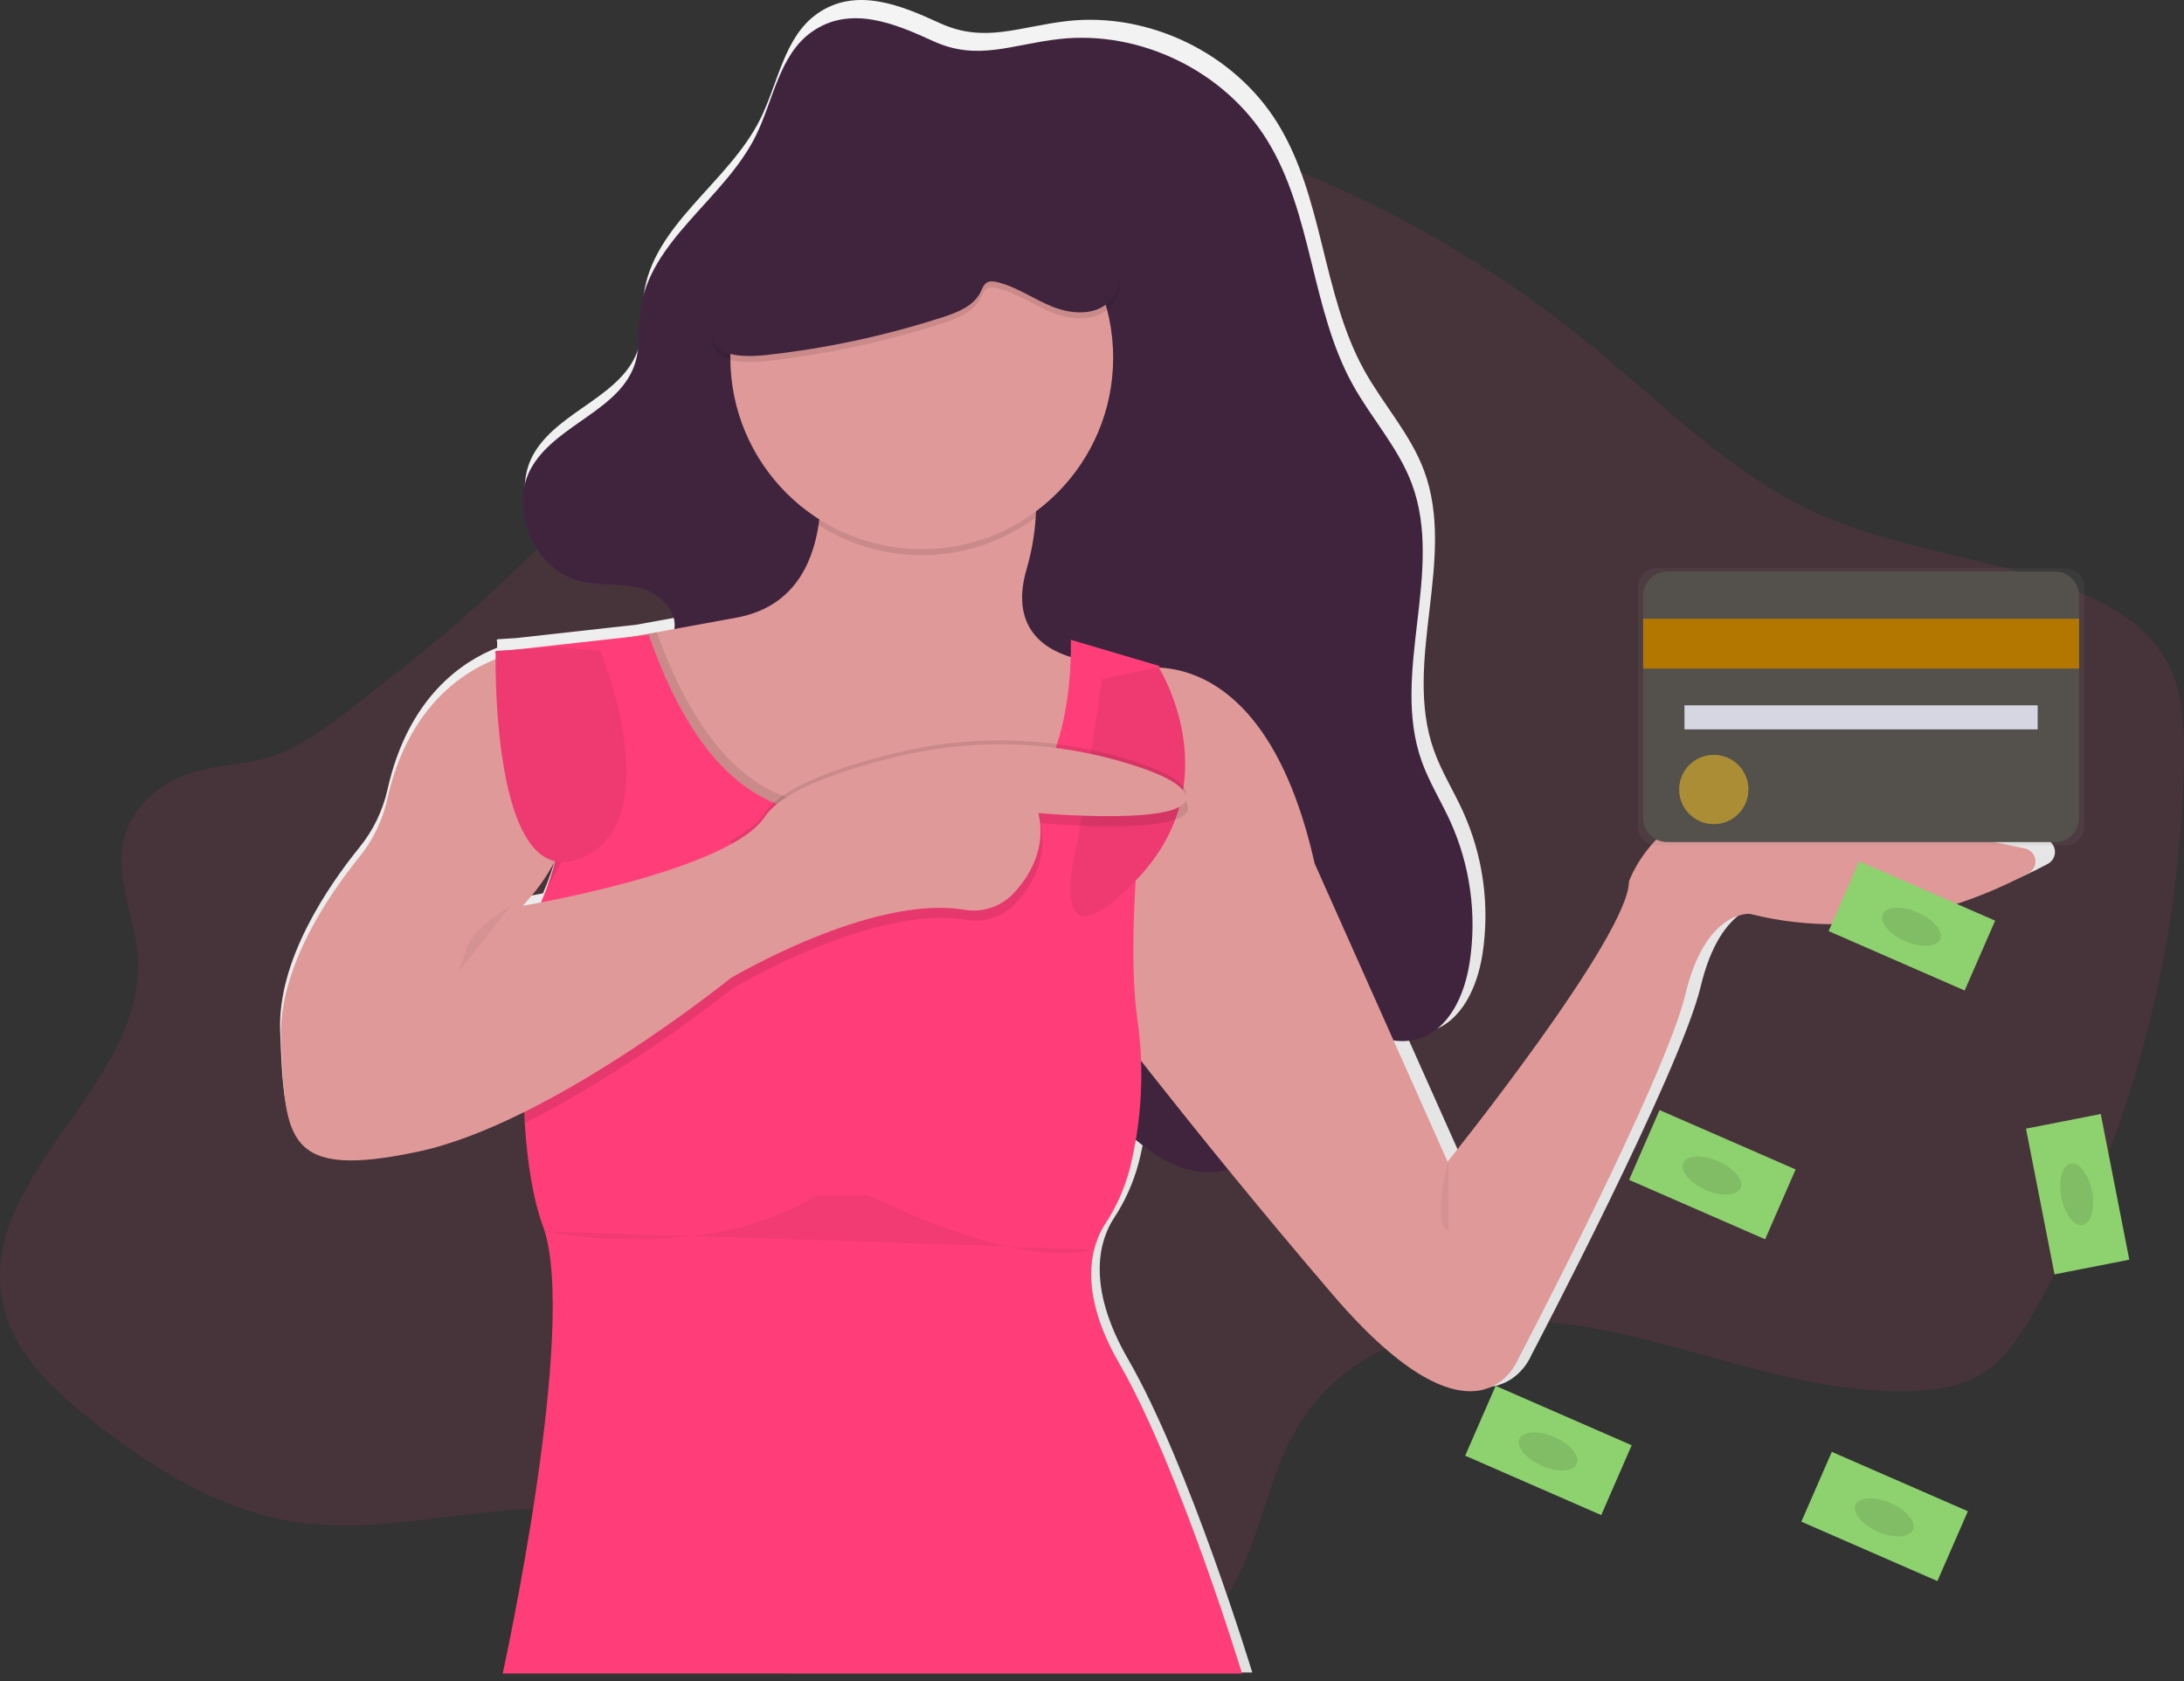 <svg width="152" height="117" viewBox="0 0 152 117" fill="none" xmlns="http://www.w3.org/2000/svg">
<rect x="0" y="0" width="152" height="117" fill="#333333" stroke="none"/>
<path opacity="0.1" d="M13.2 53.828C11.097 54.515 9.134 56.178 8.604 58.485C8.002 61.135 9.387 63.813 9.585 66.531C10.232 75.45 -1.511 81.743 0.164 90.508C0.83 93.987 3.519 96.552 6.171 98.662C10.415 102.043 15.124 105.028 20.333 105.872C28.247 107.153 36.517 103.386 44.211 105.767C50.416 107.687 55.164 113.315 61.327 115.392C66.018 116.974 71.071 116.35 75.949 115.71C78.572 115.367 81.329 114.969 83.451 113.265C87.401 110.093 87.639 103.831 90.281 99.342C94.357 92.414 103.295 91.061 110.79 92.407C118.284 93.753 125.558 97.072 133.151 96.792C134.773 96.734 136.437 96.494 137.851 95.635C139.571 94.589 140.735 92.748 141.763 90.925C148.168 79.567 151.737 66.355 151.991 53.055C152.034 50.757 151.96 48.359 150.96 46.325C149.698 43.757 147.174 42.225 144.65 41.19C138.609 38.719 131.936 38.319 126.015 35.515C120.304 32.813 115.676 28.072 110.704 24.017C100.842 15.961 89.25 10.386 77.118 7.855C74.262 7.259 71.298 6.833 68.46 7.521C65.19 8.315 62.371 10.518 59.837 12.888C53.094 19.198 47.691 26.977 41.48 33.89C37.224 38.623 32.555 42.968 27.529 46.873C25.225 48.664 22.785 50.789 20.224 52.113C17.881 53.323 15.678 53.019 13.2 53.828Z" fill="#FF3E79"/>
<path d="M142.262 58.371C139.177 57.726 133.337 56.516 126.727 55.175C116.941 53.191 114.388 60.702 114.388 60.702C114.388 64.527 101.628 80.394 101.628 80.394L97.822 71.869C98.407 71.959 99.004 71.919 99.572 71.751C101.751 71.1 102.828 68.642 103.177 66.397C103.698 63.016 103.222 59.556 101.807 56.442C101.158 55.02 100.317 53.682 99.795 52.21C97.595 46.032 101.406 38.88 99.101 32.726C98.149 30.187 96.25 28.127 94.938 25.754C91.993 20.419 92.119 13.744 88.908 8.562C85.896 3.703 79.961 0.823 74.275 1.465C70.922 1.844 68.526 3.041 65.401 1.605C62.764 0.397 59.598 -0.955 56.882 0.949C54.565 2.573 54.171 5.771 52.906 8.3C50.685 12.74 45.416 15.639 44.796 20.565C44.643 21.779 44.796 23.038 44.441 24.21C43.429 27.524 39.02 28.503 37.214 31.46C35.446 34.354 37.233 38.73 40.522 39.565C41.924 39.921 43.433 39.705 44.834 40.082C46.148 40.433 47.422 41.661 47.195 42.944L44.282 43.474L35.898 44.405L34.601 44.486C34.601 44.486 34.601 44.509 34.601 44.55L34.531 44.558L34.599 44.614C34.599 44.714 34.599 44.869 34.599 45.074C32.239 45.998 28.415 48.465 26.971 54.934C26.64 56.411 25.972 57.791 25.018 58.966C22.868 61.616 19.301 66.791 19.5 71.76C19.781 78.843 19.781 81.677 29.145 79.693C31.51 79.193 34.083 78.166 36.609 76.913C36.756 79.866 37.139 82.761 37.938 84.935C40.491 91.877 35.101 116.388 35.101 116.388H87.155C87.155 116.388 82.758 101.936 78.504 94.569C75.49 89.35 76.604 86.194 77.51 84.796C78.295 83.608 78.882 82.3 79.247 80.923C79.401 80.319 79.551 79.633 79.68 78.873C80.638 79.657 81.66 80.361 82.817 80.781C83.888 81.17 85.107 81.276 86.191 80.976C88.409 83.688 90.887 86.662 93.538 89.753C103.751 101.653 106.587 94.286 106.587 94.286C106.587 94.286 116.941 74.593 118.366 68.642C119.791 62.691 122.905 62.975 122.905 62.975C131.441 65.133 139.008 62 142.523 60.115C142.694 60.025 142.833 59.883 142.92 59.711C143.007 59.538 143.038 59.342 143.01 59.151C142.981 58.96 142.894 58.782 142.76 58.642C142.626 58.503 142.452 58.408 142.262 58.371ZM36.94 61.931C37.652 61.12 38.264 60.225 38.762 59.267H38.789C38.531 60.258 38.197 61.227 37.792 62.167C36.997 62.32 36.517 62.4 36.517 62.4L36.94 61.931Z" fill="url(#paint0_linear_1_6022)"/>
<path d="M56.51 2.21C54.221 3.817 53.831 6.977 52.584 9.484C50.388 13.879 45.179 16.749 44.566 21.623C44.415 22.825 44.566 24.072 44.216 25.23C43.216 28.51 38.856 29.479 37.064 32.405C35.316 35.268 37.083 39.6 40.334 40.426C41.724 40.779 43.212 40.566 44.597 40.937C45.983 41.309 47.324 42.666 46.866 44.022C46.525 45.032 45.324 45.607 45.105 46.65C44.914 47.547 45.525 48.403 46.117 49.101C46.869 49.984 47.671 50.854 48.676 51.433C51.441 53.026 54.891 52.069 58.079 51.964C61.937 51.85 65.719 53.052 68.802 55.373C69.684 56.042 70.514 56.815 71.061 57.778C72.843 60.916 71.158 64.855 71.536 68.443C71.966 72.521 75.011 75.793 78.086 78.504C79.314 79.587 80.61 80.654 82.153 81.213C83.695 81.773 85.539 81.742 86.836 80.743C88.199 79.695 88.673 77.837 88.681 76.116C88.69 74.395 88.328 72.683 88.415 70.966C88.457 70.124 88.764 69.125 89.584 68.959C89.995 68.876 90.412 69.043 90.786 69.231C93.403 70.546 95.912 73.122 98.717 72.287C100.872 71.643 101.942 69.21 102.281 66.988C102.796 63.643 102.325 60.22 100.927 57.139C100.285 55.736 99.453 54.408 98.937 52.95C96.769 46.824 100.534 39.744 98.257 33.657C97.316 31.144 95.439 29.105 94.141 26.757C91.225 21.476 91.355 14.87 88.179 9.741C85.202 4.931 79.333 2.082 73.713 2.717C70.398 3.092 68.029 4.278 64.94 2.858C62.332 1.664 59.203 0.32 56.51 2.21Z" fill="#40243E"/>
<path d="M78.735 46.628C78.735 46.628 87.849 43.823 91.495 60.089L100.749 80.842C100.749 80.842 113.369 65.137 113.369 61.351C113.369 61.351 115.893 53.919 125.568 55.882C132.104 57.209 137.871 58.406 140.927 59.044C141.113 59.083 141.282 59.178 141.412 59.316C141.542 59.454 141.627 59.629 141.654 59.817C141.682 60.005 141.651 60.196 141.565 60.366C141.48 60.535 141.345 60.675 141.178 60.765C137.703 62.63 130.222 65.73 121.782 63.594C121.782 63.594 118.698 63.314 117.295 69.203C115.893 75.093 105.657 94.583 105.657 94.583C105.657 94.583 102.853 101.875 92.757 90.096C82.661 78.318 75.089 68.222 75.089 68.222L78.735 46.628Z" fill="#E09999"/>
<path d="M78.735 48.591L77.527 52.572L76.332 56.509L73.968 64.295L62.75 66.399L59.095 64.067L54.617 61.211L50.757 58.546L45.082 54.62L40.455 44.945C40.455 44.945 41.731 44.719 45.709 43.995L51.252 42.982C55.08 42.281 56.527 39.431 56.969 36.532C57.498 33.06 56.581 29.52 56.581 29.52H70.743C70.743 29.52 72.327 31.904 72.079 36.021C72.001 37.239 71.788 38.445 71.444 39.616C70.199 43.927 73.01 45.365 74.917 45.832C75.433 45.963 75.96 46.042 76.492 46.067L78.735 48.591Z" fill="#E09999"/>
<path opacity="0.1" d="M72.075 36.021C69.904 37.627 67.298 38.536 64.6 38.627C61.901 38.719 59.239 37.989 56.965 36.535C57.493 33.063 56.576 29.523 56.576 29.523H70.739C70.739 29.523 72.327 31.897 72.075 36.021Z" fill="black"/>
<path d="M64.152 38.215C71.509 38.215 77.473 32.251 77.473 24.893C77.473 17.537 71.509 11.572 64.152 11.572C56.795 11.572 50.831 17.537 50.831 24.893C50.831 32.251 56.795 38.215 64.152 38.215Z" fill="#E09999"/>
<path opacity="0.1" d="M78.735 48.591L77.527 52.572L76.332 56.509L73.968 64.295L62.75 66.399L59.095 64.067L54.617 61.211L50.757 58.546L45.082 54.62L40.455 44.945C40.455 44.945 41.731 44.719 45.709 43.996C48.514 51.799 52.061 54.704 55.262 55.647C57.176 56.208 58.966 56.067 60.392 55.857C62.225 55.564 64.099 55.659 65.893 56.137C70.197 57.335 72.463 55.042 73.654 52.133C74.534 49.98 74.826 47.489 74.916 45.823C75.431 45.953 75.959 46.032 76.49 46.057L78.735 48.591Z" fill="black"/>
<path d="M34.986 116.458C34.986 116.458 40.315 92.199 37.791 85.329C37.069 83.365 36.69 80.797 36.521 78.138C36.1 71.51 36.95 64.295 36.95 64.295C37.07 64.061 37.184 63.828 37.293 63.594C37.574 62.996 37.82 62.411 38.033 61.839C41.038 53.754 37.3 48.37 35.404 46.312C35.1 45.974 34.772 45.659 34.423 45.368L45.15 44.176C47.97 52.269 51.586 55.254 54.839 56.21C56.753 56.771 58.542 56.631 59.968 56.421C61.801 56.127 63.675 56.223 65.469 56.701C69.774 57.899 72.04 55.606 73.23 52.696C74.708 49.084 74.526 44.523 74.526 44.523L80.696 46.346C80.696 46.346 80.152 49.725 79.66 54.166C79.543 55.208 79.43 56.307 79.327 57.436C78.907 62.144 78.657 67.351 79.153 70.884C79.658 74.376 79.478 77.933 78.625 81.356C78.264 82.719 77.685 84.013 76.908 85.19C76.012 86.572 74.912 89.698 77.89 94.865C82.097 102.157 86.444 116.459 86.444 116.459L34.986 116.458Z" fill="#FF3E79"/>
<path d="M80.628 46.417C80.628 46.417 85.722 54.41 79.038 61.281C72.353 68.151 75.019 58.476 75.019 58.476L76.702 47.259L80.628 46.417Z" fill="#EE3A71"/>
<path opacity="0.1" d="M35.404 46.312C35.785 46.192 36.174 46.105 36.569 46.051C38.392 46.921 39.402 49.334 39.95 51.854C40.316 53.563 40.335 55.328 40.006 57.044C39.677 58.761 39.006 60.394 38.033 61.846C41.038 53.754 37.3 48.37 35.404 46.312Z" fill="black"/>
<path opacity="0.1" d="M79.33 57.437C76.336 57.635 72.425 57.284 72.425 57.284C72.953 59.696 71.864 61.581 70.743 62.809C70.314 63.284 69.772 63.644 69.168 63.855C68.564 64.067 67.916 64.123 67.285 64.019C60.815 62.897 50.977 68.787 50.977 68.787C50.977 68.787 43.941 74.47 36.52 78.142C36.1 71.514 36.949 64.3 36.949 64.3C37.07 64.066 37.184 63.833 37.293 63.599C40.291 63.038 51.183 60.822 53.355 57.569C53.678 57.085 54.197 56.632 54.842 56.212C56.697 55.011 59.665 54.071 62.488 53.383C66.001 52.522 69.639 52.291 73.233 52.702C74.776 52.879 76.302 53.176 77.799 53.592C78.452 53.773 79.083 53.968 79.662 54.172C81.249 54.732 82.453 55.359 82.661 56.027C82.943 56.924 81.343 57.305 79.33 57.437Z" fill="black"/>
<path opacity="0.1" d="M76.332 56.509C74.174 56.472 72.285 56.303 72.285 56.303C72.812 58.715 71.724 60.599 70.602 61.828C70.173 62.303 69.632 62.662 69.028 62.874C68.424 63.085 67.776 63.142 67.144 63.038C64.706 62.617 61.788 63.191 59.1 64.067L54.617 61.211L50.757 58.546C51.879 57.945 52.747 57.284 53.215 56.583C54.46 54.715 58.543 53.326 62.347 52.398C67.34 51.167 72.564 51.227 77.526 52.572L77.658 52.607C80.097 53.287 82.237 54.129 82.521 55.041C82.931 56.352 79.366 56.562 76.332 56.509Z" fill="black"/>
<path d="M36.43 45.347C36.43 45.347 29.095 46.093 26.956 55.602C26.626 57.08 25.959 58.462 25.007 59.64C22.882 62.267 19.366 67.38 19.563 72.29C19.843 79.3 19.843 82.105 29.098 80.142C38.352 78.179 50.832 68.083 50.832 68.083C50.832 68.083 60.67 62.203 67.14 63.315C67.771 63.419 68.419 63.363 69.023 63.151C69.627 62.94 70.168 62.58 70.597 62.105C71.719 60.877 72.814 58.992 72.28 56.581C72.28 56.581 83.217 57.562 82.516 55.319C82.236 54.407 80.092 53.564 77.653 52.886C72.652 51.507 67.38 51.434 62.343 52.675C58.531 53.605 54.455 54.995 53.21 56.861C50.686 60.647 36.383 63.031 36.383 63.031L36.804 62.558C38.163 61.024 39.142 59.193 39.664 57.212C40.186 55.23 40.236 53.154 39.81 51.15C39.264 48.63 38.258 46.217 36.43 45.347Z" fill="#E09999"/>
<path d="M34.495 45.296C34.495 45.296 34.074 62.262 40.384 59.738C46.694 57.214 41.787 45.296 41.787 45.296L38.982 45.015L34.495 45.296Z" fill="#EE3A71"/>
<path opacity="0.1" d="M53.379 25.122C57.539 24.66 61.642 23.778 65.624 22.49C66.648 22.159 67.76 21.719 68.238 20.757C68.362 20.509 68.454 20.214 68.697 20.078C68.903 19.962 69.158 19.998 69.389 20.051C70.757 20.375 71.93 21.232 73.233 21.758C74.535 22.284 76.194 22.407 77.195 21.42C78.377 20.253 77.986 18.248 77.208 16.783C74.318 11.331 67.548 8.842 61.39 9.294C60.525 9.357 59.645 9.473 58.866 9.855C57.217 10.647 56.314 12.409 55.42 14.007C53.683 17.104 44.497 26.105 53.379 25.122Z" fill="black"/>
<path d="M53.379 24.701C57.539 24.239 61.642 23.358 65.624 22.069C66.648 21.738 67.76 21.298 68.238 20.336C68.362 20.088 68.454 19.794 68.697 19.657C68.903 19.541 69.158 19.578 69.389 19.631C70.757 19.955 71.93 20.811 73.233 21.337C74.535 21.863 76.194 21.986 77.195 20.999C78.377 19.833 77.986 17.828 77.208 16.362C74.318 10.91 67.548 8.422 61.39 8.873C60.525 8.936 59.645 9.053 58.866 9.434C57.217 10.226 56.314 11.989 55.42 13.586C53.683 16.683 44.497 25.684 53.379 24.701Z" fill="#40243E"/>
<path d="M143.761 39.546H115.296C114.952 39.546 114.622 39.683 114.379 39.926C114.136 40.169 113.999 40.499 113.999 40.843V57.53C113.999 57.874 114.136 58.204 114.379 58.447C114.622 58.69 114.952 58.827 115.296 58.827H143.761C144.105 58.827 144.435 58.69 144.678 58.447C144.921 58.204 145.058 57.874 145.058 57.53V40.843C145.058 40.499 144.921 40.169 144.678 39.926C144.435 39.683 144.105 39.546 143.761 39.546Z" fill="url(#paint1_linear_1_6022)"/>
<path d="M143.023 39.773H116.029C115.107 39.773 114.359 40.521 114.359 41.444V56.931C114.359 57.853 115.107 58.601 116.029 58.601H143.023C143.946 58.601 144.693 57.853 144.693 56.931V41.444C144.693 40.521 143.946 39.773 143.023 39.773Z" fill="#54514C"/>
<path d="M144.693 43.069H114.359V46.521H144.693V43.069Z" fill="#FFAA00"/>
<path opacity="0.3" d="M144.693 43.069H114.359V46.521H144.693V43.069Z" fill="black"/>
<path d="M141.816 49.083H117.235V50.757H141.816V49.083Z" fill="#D6D6E3"/>
<path d="M119.275 57.346C120.604 57.346 121.682 56.269 121.682 54.94C121.682 53.611 120.604 52.534 119.275 52.534C117.946 52.534 116.869 53.611 116.869 54.94C116.869 56.269 117.946 57.346 119.275 57.346Z" fill="#F2C94C"/>
<path opacity="0.3" d="M119.275 57.346C120.604 57.346 121.682 56.269 121.682 54.94C121.682 53.611 120.604 52.534 119.275 52.534C117.946 52.534 116.869 53.611 116.869 54.94C116.869 56.269 117.946 57.346 119.275 57.346Z" fill="black"/>
<path opacity="0.05" d="M35.477 63.103C35.477 63.103 32.812 64.518 32.371 66.247C31.929 67.976 31.41 68.292 31.41 68.292" fill="black"/>
<path opacity="0.05" d="M100.82 80.772C100.82 80.772 99.558 85.118 100.82 85.679V80.772Z" fill="black"/>
<path opacity="0.05" d="M37.86 85.679C37.86 85.679 48.798 88.063 56.93 83.155H60.436C60.436 83.155 70.953 88.484 76.001 86.941" fill="black"/>
<path d="M115.501 77.248L113.38 82.107L122.849 86.24L124.97 81.38L115.501 77.248Z" fill="#8ED16F"/>
<path d="M121.14 82.676C121.38 82.125 120.682 81.289 119.582 80.809C118.481 80.328 117.393 80.385 117.153 80.936C116.913 81.487 117.61 82.323 118.711 82.803C119.812 83.284 120.899 83.227 121.14 82.676Z" fill="#8ED16F"/>
<path opacity="0.1" d="M121.14 82.676C121.38 82.125 120.682 81.289 119.582 80.809C118.481 80.328 117.393 80.385 117.153 80.936C116.913 81.487 117.61 82.323 118.711 82.803C119.812 83.284 120.899 83.227 121.14 82.676Z" fill="black"/>
<path d="M129.387 59.936L127.267 64.795L136.735 68.928L138.856 64.069L129.387 59.936Z" fill="#8ED16F"/>
<path d="M135.025 65.364C135.266 64.814 134.568 63.977 133.467 63.497C132.366 63.017 131.279 63.074 131.039 63.624C130.798 64.175 131.496 65.011 132.597 65.492C133.698 65.972 134.785 65.915 135.025 65.364Z" fill="#8ED16F"/>
<path opacity="0.1" d="M135.025 65.364C135.266 64.814 134.568 63.977 133.467 63.497C132.366 63.017 131.279 63.074 131.039 63.624C130.798 64.175 131.496 65.011 132.597 65.492C133.698 65.972 134.785 65.915 135.025 65.364Z" fill="black"/>
<path d="M146.206 77.522L141.003 78.542L142.99 88.681L148.193 87.661L146.206 77.522Z" fill="#8ED16F"/>
<path d="M144.951 85.248C145.541 85.133 145.832 84.084 145.601 82.905C145.37 81.726 144.704 80.864 144.115 80.98C143.525 81.096 143.234 82.145 143.465 83.323C143.696 84.502 144.362 85.364 144.951 85.248Z" fill="#8ED16F"/>
<path opacity="0.1" d="M144.951 85.248C145.541 85.133 145.832 84.084 145.601 82.905C145.37 81.726 144.704 80.864 144.115 80.98C143.525 81.096 143.234 82.145 143.465 83.323C143.696 84.502 144.362 85.364 144.951 85.248Z" fill="black"/>
<path d="M127.489 101.033L125.368 105.892L134.837 110.025L136.958 105.166L127.489 101.033Z" fill="#8ED16F"/>
<path d="M133.13 106.462C133.37 105.911 132.673 105.075 131.572 104.595C130.471 104.114 129.384 104.171 129.143 104.722C128.903 105.273 129.6 106.109 130.701 106.589C131.802 107.07 132.889 107.013 133.13 106.462Z" fill="#8ED16F"/>
<path opacity="0.1" d="M133.13 106.462C133.37 105.911 132.673 105.075 131.572 104.595C130.471 104.114 129.384 104.171 129.143 104.722C128.903 105.273 129.6 106.109 130.701 106.589C131.802 107.07 132.889 107.013 133.13 106.462Z" fill="black"/>
<path d="M104.093 96.441L101.972 101.3L111.441 105.433L113.561 100.574L104.093 96.441Z" fill="#8ED16F"/>
<path d="M109.732 101.87C109.973 101.319 109.275 100.483 108.174 100.003C107.074 99.522 105.986 99.579 105.746 100.13C105.505 100.681 106.203 101.517 107.304 101.997C108.405 102.478 109.492 102.421 109.732 101.87Z" fill="#8ED16F"/>
<path opacity="0.1" d="M109.732 101.87C109.973 101.319 109.275 100.483 108.174 100.003C107.074 99.522 105.986 99.579 105.746 100.13C105.505 100.681 106.203 101.517 107.304 101.997C108.405 102.478 109.492 102.421 109.732 101.87Z" fill="black"/>
<defs>
<linearGradient id="paint0_linear_1_6022" x1="86.902" y1="115.323" x2="21.862" y2="-55.749" gradientUnits="userSpaceOnUse">
<stop stop-color="#E0E0E0"/>
<stop offset="1" stop-color="white"/>
</linearGradient>
<linearGradient id="paint1_linear_1_6022" x1="30605.2" y1="8797.86" x2="30605.2" y2="6146.61" gradientUnits="userSpaceOnUse">
<stop stop-color="#808080" stop-opacity="0.25"/>
<stop offset="0.54" stop-color="#808080" stop-opacity="0.12"/>
<stop offset="1" stop-color="#808080" stop-opacity="0.1"/>
</linearGradient>
</defs>
</svg>
